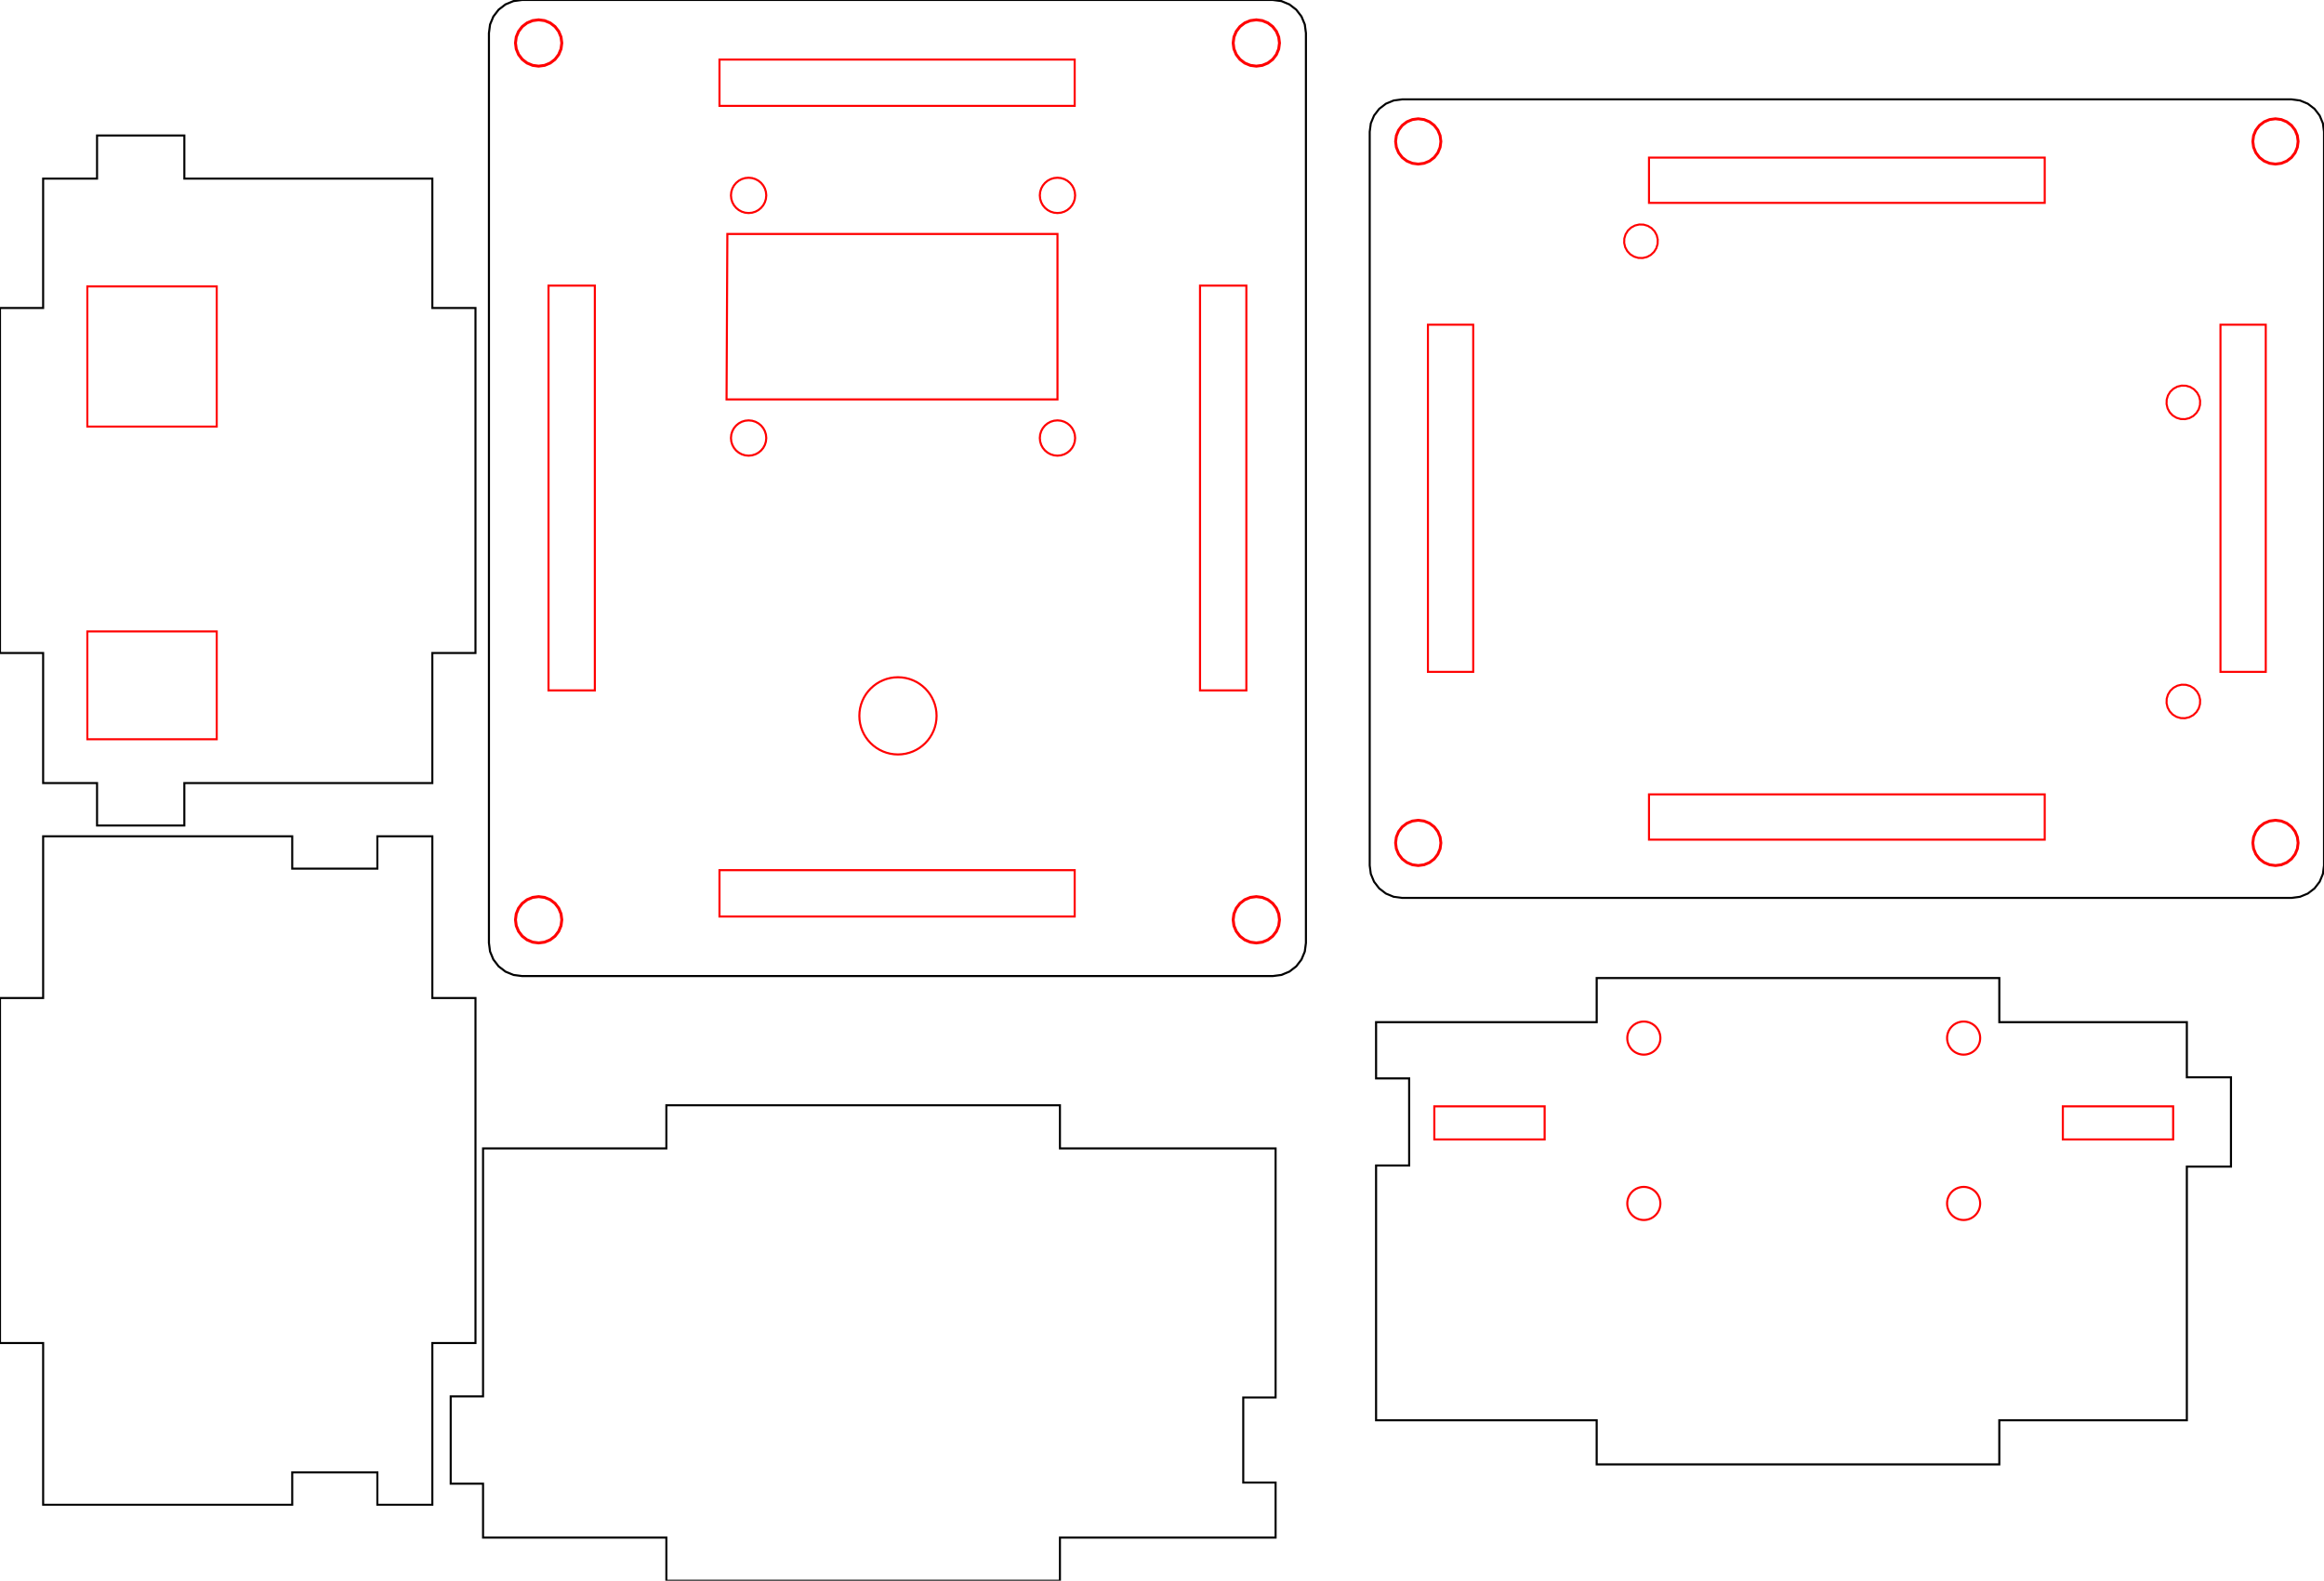 <?xml version="1.0" encoding="UTF-8"?>
<svg xmlns="http://www.w3.org/2000/svg" width="215.526mm" height="146.616mm" viewBox="35.237 16.692 215.526 146.616">
    <path transform="matrix(-0,1,-1,-0,239.315,36.26)" style="stroke:#000000;stroke-width:0.05mm;fill:none" d="M41,204.078L9,204.078L9,200.078L-3,200.078L-3,195.078L-7,195.078L-7,186.982L-3,186.982L-3,163.982L9,163.982L9,159.982L41,159.983L41,163.983L53.064,163.983L53.064,186.983L57,186.983L57,195.078L53.064,195.078L53.064,200.078L41,200.078L41,204.078z"/>
    <path transform="matrix(-0,1,-1,-0,239.315,36.26)" style="stroke:#ff0000;stroke-width:0.05mm;fill:none" d="M20,183.978L7,183.978L7,195.978L20,195.978L20,183.978z"/>
    <path transform="matrix(-0,1,-1,-0,239.315,36.26)" style="stroke:#ff0000;stroke-width:0.05mm;fill:none" d="M49,183.978L49,195.978L39,195.978L39,183.978L49,183.978z"/>
    <path transform="matrix(-0,1,-1,-0,240.035,37.813)" style="stroke:#000000;stroke-width:0.05mm;fill:none" d="M116.395,86.5L121.495,86.5L121.495,106.5L125.495,106.5L125.495,143L121.495,143L121.495,160L116.495,160L116.495,163L108.399,163L108.399,160L85.399,160L85.399,143L81.399,143L81.399,106.5L85.399,106.5L85.399,86.5L108.499,86.5L108.499,89.5L116.395,89.5L116.395,86.5z"/>
    <path transform="matrix(-0,1,-1,-0,239.495,37.261)" style="stroke:#000000;stroke-width:0.05mm;fill:none" d="M104,160.162L72,160.162L72,164.162L57,164.162L57,169.262L60,169.262L60,177.157L57,177.157L57,200.257L72,200.257L72,204.257L104,204.257L104,200.257L119,200.257L119,177.157L116,177.157L116,169.262L119,169.262L119,164.162L104,164.162L104,160.162z"/>
    <path transform="matrix(-1,-0,-0,1,344.513,-15.058)" style="stroke:#ff0000;stroke-width:0.05mm;fill:none" d="M103.351,61.868L103.351,94.068L99.151,94.068L99.151,61.868L103.351,61.868z"/>
    <path transform="matrix(-1,-0,-0,1,344.513,-15.058)" style="stroke:#ff0000;stroke-width:0.05mm;fill:none" d="M156.35,46.368L156.35,50.568L119.65,50.568L119.65,46.368L156.35,46.368z"/>
    <path transform="matrix(-1.4,-0,-0,1.4,383.813,-33.845)" style="stroke:#ff0000;stroke-width:0.05mm;fill:none" d="M96.801,45.856L96.951,46.218L97.189,46.529L97.5,46.767L97.862,46.917L98.25,46.968L98.638,46.917L99,46.767L99.311,46.529L99.549,46.218L99.699,45.856L99.75,45.468L99.699,45.08L99.549,44.718L99.311,44.407L99,44.169L98.638,44.019L98.25,43.968L97.862,44.019L97.5,44.169L97.189,44.407L96.951,44.718L96.801,45.08L96.75,45.468L96.801,45.856z"/>
    <path transform="matrix(-1.4,-0,-0,1.4,383.813,-59.871)" style="stroke:#ff0000;stroke-width:0.05mm;fill:none" d="M96.801,110.92L96.75,110.532L96.801,110.144L96.951,109.782L97.189,109.471L97.5,109.233L97.862,109.083L98.25,109.032L98.638,109.083L99,109.233L99.311,109.471L99.549,109.782L99.699,110.144L99.75,110.532L99.699,110.92L99.549,111.282L99.311,111.593L99,111.831L98.638,111.981L98.25,112.032L97.862,111.981L97.5,111.831L97.189,111.593L96.951,111.282L96.801,110.92z"/>
    <path transform="matrix(-1.4,-0,-0,1.4,415.613,-59.871)" style="stroke:#ff0000;stroke-width:0.05mm;fill:none" d="M176.689,111.593L176.451,111.282L176.301,110.92L176.25,110.532L176.301,110.144L176.451,109.782L176.689,109.471L177,109.233L177.362,109.083L177.75,109.032L178.138,109.083L178.5,109.233L178.811,109.471L179.049,109.782L179.199,110.144L179.25,110.532L179.199,110.92L179.049,111.282L178.811,111.593L178.5,111.831L178.138,111.981L177.75,112.032L177.362,111.981L177,111.831L176.689,111.593z"/>
    <path transform="matrix(-1,-0,-0,1,344.513,-15.058)" style="stroke:#ff0000;stroke-width:0.05mm;fill:none" d="M108.221,68.434L108.007,68.086L107.71,67.806L107.351,67.612L106.954,67.517L106.546,67.529L106.155,67.646L105.807,67.86L105.527,68.157L105.333,68.516L105.239,68.913L105.251,69.321L105.367,69.712L105.581,70.059L105.878,70.339L106.237,70.533L106.634,70.628L107.042,70.616L107.433,70.499L107.781,70.285L108.061,69.989L108.255,69.63L108.349,69.233L108.338,68.825L108.221,68.434z"/>
    <path transform="matrix(-1,-0,-0,1,344.513,-15.058)" style="stroke:#ff0000;stroke-width:0.05mm;fill:none" d="M119.65,105.431L156.35,105.431L156.35,109.631L119.65,109.631L119.65,105.431z"/>
    <path transform="matrix(-1.4,-0,-0,1.4,415.613,-33.845)" style="stroke:#ff0000;stroke-width:0.05mm;fill:none" d="M177,44.169L176.689,44.407L176.451,44.718L176.301,45.08L176.25,45.468L176.301,45.856L176.451,46.218L176.689,46.529L177,46.767L177.362,46.917L177.75,46.968L178.138,46.917L178.5,46.767L178.811,46.529L179.049,46.218L179.199,45.856L179.25,45.468L179.199,45.08L179.049,44.718L178.811,44.407L178.5,44.169L178.138,44.019L177.75,43.968L177.362,44.019L177,44.169z"/>
    <path transform="matrix(-1,-0,-0,1,344.513,-15.058)" style="stroke:#ff0000;stroke-width:0.05mm;fill:none" d="M158.307,53.141L158.01,52.86L157.651,52.666L157.254,52.572L156.846,52.584L156.455,52.7L156.107,52.914L155.827,53.211L155.633,53.57L155.539,53.967L155.551,54.375L155.667,54.766L155.881,55.114L156.178,55.394L156.537,55.588L156.934,55.682L157.342,55.671L157.733,55.554L158.081,55.34L158.361,55.043L158.555,54.684L158.649,54.287L158.638,53.879L158.521,53.488L158.307,53.141z"/>
    <path transform="matrix(-1,-0,-0,1,344.513,-15.058)" style="stroke:#ff0000;stroke-width:0.05mm;fill:none" d="M172.651,94.068L172.651,61.868L176.851,61.868L176.851,94.068L172.651,94.068z"/>
    <path transform="matrix(-1,-0,-0,1,344.513,-15.058)" style="stroke:#ff0000;stroke-width:0.05mm;fill:none" d="M105.878,98.079L105.581,97.798L105.367,97.451L105.251,97.06L105.239,96.652L105.333,96.255L105.527,95.896L105.808,95.599L106.155,95.385L106.546,95.268L106.954,95.257L107.351,95.351L107.71,95.545L108.007,95.825L108.221,96.173L108.338,96.564L108.349,96.972L108.255,97.369L108.061,97.728L107.781,98.025L107.433,98.239L107.042,98.355L106.634,98.367L106.237,98.273L105.878,98.079z"/>
    <path transform="matrix(-1,-0,-0,1,344.513,-15.058)" style="stroke:#000000;stroke-width:0.05mm;fill:none" d="M94.629,41.847L95.25,41.37L95.973,41.07L96.75,40.968L179.25,40.968L180.026,41.07L180.75,41.37L181.371,41.847L181.848,42.468L182.148,43.192L182.25,43.968L182.25,112.032L182.148,112.808L181.848,113.532L181.371,114.153L180.75,114.63L180.026,114.93L179.25,115.032L96.75,115.032L95.974,114.93L95.25,114.63L94.629,114.153L94.152,113.532L93.852,112.808L93.75,112.032L93.75,43.968L93.852,43.192L94.152,42.468L94.629,41.847z"/>
    <path transform="matrix(-0,1.023,-1.023,-0,244.426,23.85)" style="stroke:#ff0000;stroke-width:0.05mm;fill:none" d="M9.243,109.244L9.15,108.943L9.118,108.621L9.15,108.299L9.243,107.998L9.391,107.726L9.586,107.49L9.823,107.294L10.095,107.147L10.395,107.054L10.718,107.021L11.04,107.054L11.34,107.147L11.612,107.294L11.849,107.49L12.044,107.726L12.192,107.998L12.285,108.299L12.318,108.621L12.285,108.943L12.192,109.244L12.044,109.516L11.849,109.752L11.612,109.948L11.34,110.095L11.04,110.189L10.718,110.221L10.395,110.189L10.095,110.095L9.823,109.948L9.586,109.752L9.391,109.516L9.243,109.244z"/>
    <path transform="matrix(-0,1.023,-1.023,-0,244.426,23.85)" style="stroke:#ff0000;stroke-width:0.05mm;fill:none" d="M76.1,139.262L76.1,107.062L71.9,107.062L71.9,139.262L76.1,139.262z"/>
    <path transform="matrix(-0,1.023,-1.023,-0,244.426,23.85)" style="stroke:#ff0000;stroke-width:0.05mm;fill:none" d="M31.15,108.299L31.243,107.998L31.391,107.726L31.586,107.49L31.823,107.294L32.095,107.147L32.395,107.054L32.718,107.021L33.04,107.054L33.34,107.147L33.612,107.294L33.849,107.49L34.044,107.726L34.192,107.998L34.285,108.299L34.318,108.621L34.285,108.943L34.192,109.244L34.044,109.516L33.849,109.752L33.612,109.948L33.34,110.095L33.04,110.189L32.718,110.221L32.395,110.189L32.095,110.095L31.823,109.948L31.586,109.752L31.391,109.516L31.243,109.244L31.15,108.943L31.118,108.621L31.15,108.299z"/>
    <path transform="matrix(-0,1.023,-1.023,-0,244.426,23.85)" style="stroke:#ff0000;stroke-width:0.05mm;fill:none" d="M-1.599,107.062L-1.599,139.262L2.601,139.262L2.601,107.062L-1.599,107.062z"/>
    <path transform="matrix(-0,1.023,-1.023,-0,244.426,23.85)" style="stroke:#ff0000;stroke-width:0.05mm;fill:none" d="M12.192,135.998L12.285,136.299L12.318,136.621L12.285,136.944L12.192,137.244L12.044,137.516L11.849,137.752L11.612,137.948L11.34,138.095L11.04,138.189L10.718,138.221L10.395,138.189L10.095,138.095L9.823,137.948L9.586,137.752L9.391,137.516L9.243,137.244L9.15,136.944L9.118,136.621L9.15,136.299L9.243,135.998L9.391,135.726L9.586,135.49L9.823,135.294L10.095,135.147L10.395,135.054L10.718,135.021L11.04,135.054L11.34,135.147L11.612,135.294L11.849,135.49L12.044,135.726L12.192,135.998z"/>
    <path transform="matrix(-0,1.023,-1.023,-0,244.426,23.85)" style="stroke:#ff0000;stroke-width:0.05mm;fill:none" d="M14.218,108.621L14.218,138.548L29.218,138.621L29.218,108.621L14.218,108.621z"/>
    <path transform="matrix(-0,1.023,-1.023,-0,244.426,23.85)" style="stroke:#ff0000;stroke-width:0.05mm;fill:none" d="M18.9,150.561L18.9,154.761L55.6,154.761L55.6,150.561L18.9,150.561z"/>
    <path transform="matrix(-0,1.023,-1.023,-0,244.426,23.85)" style="stroke:#ff0000;stroke-width:0.05mm;fill:none" d="M32.718,138.221L32.395,138.189L32.095,138.095L31.823,137.948L31.586,137.752L31.391,137.516L31.243,137.244L31.15,136.944L31.118,136.621L31.15,136.299L31.243,135.998L31.391,135.726L31.586,135.49L31.823,135.294L32.095,135.147L32.395,135.054L32.718,135.021L33.04,135.054L33.34,135.147L33.612,135.294L33.849,135.49L34.044,135.726L34.192,135.998L34.285,136.299L34.318,136.621L34.285,136.944L34.192,137.244L34.044,137.516L33.849,137.752L33.612,137.948L33.34,138.095L33.04,138.189L32.718,138.221z"/>
    <circle transform="matrix(1.023,0,-0,1.023,118.513,83.09)" style="stroke:#ff0000;stroke-width:0.05mm;fill:none" r="3.5" cx="0" cy="0"/>
    <path transform="matrix(-0,1.432,-1.432,-0,308.098,-8.259)" style="stroke:#ff0000;stroke-width:0.05mm;fill:none" d="M75.701,156.412L75.939,156.723L76.25,156.961L76.612,157.111L77,157.162L77.388,157.111L77.75,156.961L78.061,156.723L78.299,156.412L78.449,156.05L78.5,155.662L78.449,155.274L78.299,154.912L78.061,154.601L77.75,154.363L77.388,154.213L77,154.162L76.612,154.213L76.25,154.363L75.939,154.601L75.701,154.912L75.551,155.274L75.5,155.662L75.551,156.05L75.701,156.412z"/>
    <path transform="matrix(-0,1.023,-1.023,-0,244.426,23.85)" style="stroke:#ff0000;stroke-width:0.05mm;fill:none" d="M18.9,95.698L55.6,95.698L55.6,91.498L18.9,91.498L18.9,95.698z"/>
    <path transform="matrix(-0,1.432,-1.432,-0,308.098,24.259)" style="stroke:#ff0000;stroke-width:0.05mm;fill:none" d="M-3.561,154.601L-3.25,154.363L-2.888,154.213L-2.5,154.162L-2.112,154.213L-1.75,154.363L-1.439,154.601L-1.201,154.912L-1.051,155.274L-1,155.662L-1.051,156.05L-1.201,156.412L-1.439,156.723L-1.75,156.961L-2.112,157.111L-2.5,157.162L-2.888,157.111L-3.25,156.961L-3.561,156.723L-3.799,156.412L-3.949,156.05L-4,155.662L-3.949,155.274L-3.799,154.912L-3.561,154.601z"/>
    <path transform="matrix(-0,1.023,-1.023,-0,244.426,23.85)" style="stroke:#000000;stroke-width:0.05mm;fill:none" d="M-4,160.162L-4.776,160.06L-5.5,159.76L-6.121,159.283L-6.598,158.662L-6.898,157.938L-7,157.162L-7,89.098L-6.898,88.322L-6.598,87.598L-6.121,86.977L-5.5,86.5L-4.776,86.2L-4,86.098L78.5,86.098L79.276,86.2L80,86.5L80.621,86.977L81.098,87.598L81.398,88.322L81.5,89.098L81.5,157.162L81.398,157.938L81.098,158.662L80.621,159.283L80,159.76L79.276,160.06L78.5,160.162L-4,160.162z"/>
    <path transform="matrix(-0,1.432,-1.432,-0,281.484,-8.259)" style="stroke:#ff0000;stroke-width:0.05mm;fill:none" d="M75.939,91.659L75.701,91.348L75.551,90.986L75.5,90.598L75.551,90.21L75.701,89.848L75.939,89.537L76.25,89.299L76.612,89.149L77,89.098L77.388,89.149L77.75,89.299L78.061,89.537L78.299,89.848L78.449,90.21L78.5,90.598L78.449,90.986L78.299,91.348L78.061,91.659L77.75,91.897L77.388,92.047L77,92.098L76.612,92.047L76.25,91.897L75.939,91.659z"/>
    <path transform="matrix(-0,1.432,-1.432,-0,281.484,24.259)" style="stroke:#ff0000;stroke-width:0.05mm;fill:none" d="M-1.439,91.659L-1.201,91.348L-1.051,90.986L-1,90.598L-1.051,90.21L-1.201,89.848L-1.439,89.537L-1.75,89.299L-2.112,89.149L-2.5,89.098L-2.888,89.149L-3.25,89.299L-3.561,89.537L-3.799,89.848L-3.949,90.21L-4,90.598L-3.949,90.986L-3.799,91.348L-3.561,91.659L-3.25,91.897L-2.888,92.047L-2.5,92.098L-2.112,92.047L-1.75,91.897L-1.439,91.659z"/>
    <circle transform="matrix(-1.023,-0,-0,1.023,217.342,112.979)" style="stroke:#ff0000;stroke-width:0.05mm;fill:none" r="1.5" cx="0" cy="0"/>
    <path transform="matrix(-1.023,-0,-0,1.023,253.056,72.44)" style="stroke:#000000;stroke-width:0.05mm;fill:none" d="M14.675,43.183L10.675,43.183L10.675,51.279L14.675,51.279L14.675,74.279L31.676,74.279L31.676,78.279L68.176,78.279L68.176,74.279L88.175,74.279L88.175,51.179L85.175,51.179L85.175,43.283L88.175,43.283L88.175,38.183L68.175,38.183L68.175,34.183L31.675,34.183L31.675,38.183L14.675,38.183L14.675,43.183z"/>
    <circle transform="matrix(-1.023,-0,-0,1.023,187.686,112.979)" style="stroke:#ff0000;stroke-width:0.05mm;fill:none" r="1.5" cx="0" cy="0"/>
    <circle transform="matrix(-1.023,-0,-0,1.023,217.342,128.317)" style="stroke:#ff0000;stroke-width:0.05mm;fill:none" r="1.5" cx="0" cy="0"/>
    <rect transform="matrix(1.023,0,0,1.023,231.658,120.845)" style="stroke:#ff0000;stroke-width:0.05mm;fill:none" x="-5" y="-1.5" width="10" height="3"/>
    <circle transform="matrix(-1.023,-0,-0,1.023,187.686,128.317)" style="stroke:#ff0000;stroke-width:0.05mm;fill:none" r="1.5" cx="0" cy="0"/>
    <rect transform="matrix(1.023,0,0,1.023,173.37,120.845)" style="stroke:#ff0000;stroke-width:0.05mm;fill:none" x="-5" y="-1.5" width="10" height="3"/>
</svg>
